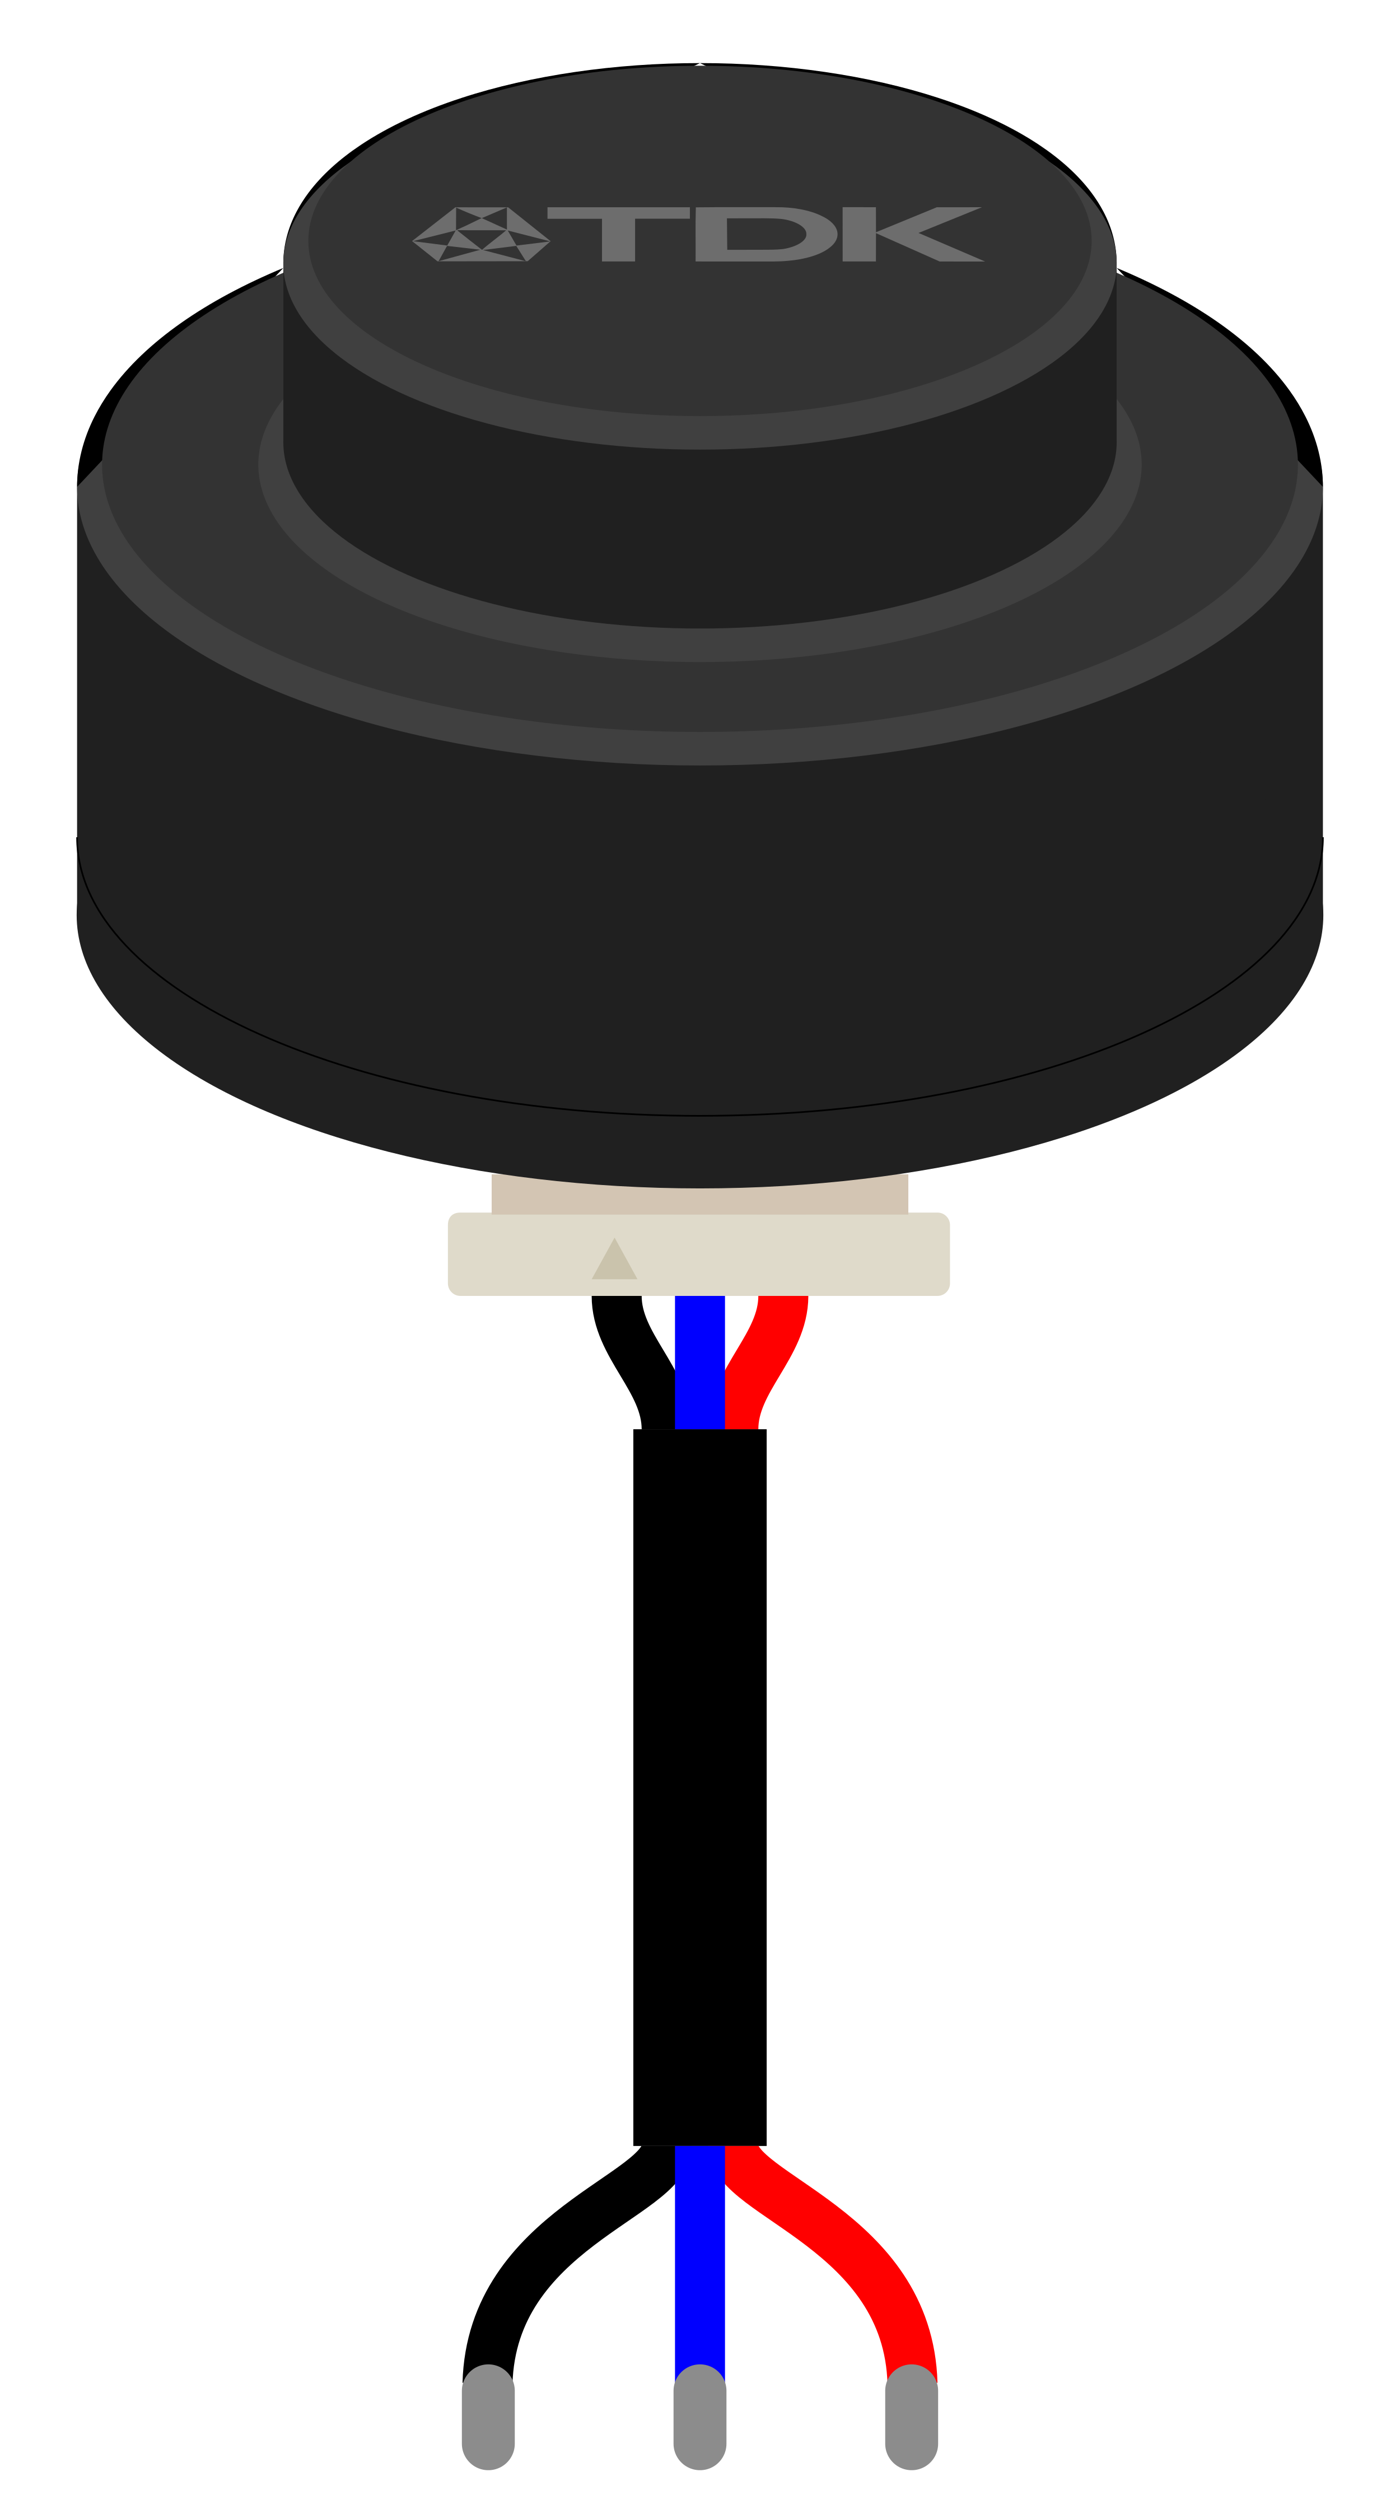 <?xml version="1.0" encoding="UTF-8" standalone="no"?>
<!DOCTYPE svg PUBLIC "-//W3C//DTD SVG 1.1//EN" "http://www.w3.org/Graphics/SVG/1.1/DTD/svg11.dtd">
<svg xmlns="http://www.w3.org/2000/svg" version="1.1" viewBox="0 0 168 300" width="16.8mm" height="30mm">


<g  id="breadboard">
<!--
<g transform="translate(84 70)">
	<rect id="connector10terminal" x="-13" y="73.5" fill="none" width="6" height="1"/>
	<rect id="connector1terminal" x="-3" y="73.5" fill="none" width="6" height="1"/>
	<rect id="connector2terminal" x="7" y="73.5" fill="none" width="6" height="1"/>
	
	<line  id="connector10pin" stroke-linecap="round" x1="-10" y1="62.317" x2="-10" y2="72.317" stroke="#8C8C8C" fill="none" stroke-width="6" />
	<line  id="connector1pin" stroke-linecap="round" x1="0" y1="62.317" x2="0" y2="72.317" stroke="#8C8C8C" fill="none" stroke-width="6" />
	<line  id="connector2pin" stroke-linecap="round" x1="10" y1="62.317" x2="10" y2="72.317" stroke="#8C8C8C" fill="none" stroke-width="6" />
</g>
-->
<g transform="translate(136.5 204.5) rotate(180)">
<!--
		<g transform="translate(52.5 0)" fill="none">
			<rect id="connector2terminal" x="-13" y="60" width="6" height="1"/>
			<rect id="connector1terminal" x="-3" y="60" width="6" height="1"/>
			<rect id="connector10terminal" x="7" y="60" width="6" height="1"/>
			<line id="connector2pin" x1="-10" x2="-10" y1="62.317" y2="72.317" stroke="#8C8C8C" stroke-linecap="round" stroke-width="6"/>
			<line id="connector1pin" x1= "0" x2="0" y1="62.317" y2="72.317" stroke="#8C8C8C" stroke-linecap="round" stroke-width="6"/>
			<line id="connector10pin" x1="10" x2="10" y1="62.317" y2="72.317" stroke="#8C8C8C" stroke-linecap="round" stroke-width="6"/>
		</g>
-->
		<g transform="translate(52.5 74)" fill="#dfdaca">
			<path d="m16.5-15v38.5h-33v-38.5z" fill="#dfdaca"/>
			<path d="m20 15v-21.5h-3.5v21.5h3.5" fill="#cac3ac"/>
			<path d="m-16.5-6.5v21.5h-3.5v-21.5h3.5" fill="#cac3ac"/>
			<path d="m-16.5 15v-2h-3.5v2h3.5" fill="#b9b3a6"/>
			<path d="m20 15v-2h-3.5v2h3.5" fill="#b9b3a6"/>
			<path d="m16.5 23.5-1.5 1.5h-30l-1.5-1.5h33" fill="#b9b3a6"/>
			<path d="m-28.5-25h57m-57 0c-0.828 0-1.5 0.672-1.5 1.5v7c0 0.828 0.672 1.5 1.5 1.5h8.5v8.5h7.5v-8.5h5.5v8.5h4.5v-8.5h5.5v8.5h4.5v-8.5h5.5v8.5h7.25v-8.5h8.5c1 0 1.5-0.6 1.5-1.5v-7c0-0.828-0.672-1.5-1.5-1.5"/>
			<path d="m-20-6.5h7.5v-8.5h5.5v8.5h4.5v-8.5h5.5v8.5h4.5v-8.5h5.5v8.5h7.25" stroke="#cac3ac" stroke-width=".4"/>
			<path d="m7.5-23h5.5l-2.75 5z" fill="#cac3ac" stroke-width=".5"/>
			<path d="m10-25c0-6-6-10-6-16" stroke="#000" stroke-width="6"/>
			<path d="m-10-25c0-6 6-10 6-16" stroke="red" stroke-width="6"/>
			<path d="m0-25v-16" stroke="blue" stroke-width="6"/>
			<path d="m0-41v-86" stroke="#000" stroke-width="16"/>
			<g transform="translate(0 -60)">
				<path d="m4-67c0-6 21-10 21.5-28.5" fill="none" stroke="#000" stroke-width="6"/>
				<path d="m-4-67c0-6-21-10-21.5-28.5" fill="none" stroke="red" stroke-width="6"/>
				<path d="m0-67v-28.5" stroke="blue" stroke-width="6"/>
			</g>
		</g>
		<g transform="translate(52.5 -90)" fill="none"  stroke-linecap="round">

			<rect id="connector2pin" x="-27.94" width="5.08" height="5.08"/>
			<rect id="connector1pin" x="-2.54" width="5.08" height="5.08"/>
			<rect id="connector0pin" x="22.86"  width="5.08" height="5.08"/>
			<line id="connector2leg" x1="-25.4" x2="-25.4" y1="1.27" y2="7.62" stroke="#8C8C8C" stroke-width="6.35"/>
			<line id="connector1leg" x1="0" x2="0" y1="1.27" y2="7.62" stroke="#8C8C8C" stroke-width="6.35"/>
			<line id="connector0leg" x1="25.4" x2="25.4" y1="1.27" y2="7.62" stroke="#8C8C8C"  stroke-width="6.35"/>
		</g>

</g>


<g transform="translate(84 80) scale(0.2) rotate(-90)">


   <path d="m-328.71-125v250 h24.16v-250" fill="#d3c5b3"/>

<path d="m-147.03 373.75h254.91 v-373.75v-373.75h-254.91" fill="#202020"/>
<ellipse rx="164" ry="374" cx="-149" fill="#202020"/>

   <path d="m196.49-316.92c-12.574-17.584-26.201-31.398-40.403-40.956-14.2-9.569-28.973-14.88-43.799-15.748-14.826-0.879-29.702 2.685-44.108 10.569-14.407 7.873-28.341 20.063-41.312 36.142-12.974 16.07-24.982 36.027-35.605 59.17-10.626 23.135-19.864 49.453-27.39 78.029-15.094 57.12-23.172 123.36-23.133 189.71-0.039 66.345 8.039 132.59 23.133 189.71 7.526 28.576 16.764 54.894 27.39 78.029 10.623 23.143 22.631 43.1 35.605 59.17 12.971 16.079 26.905 28.269 41.312 36.142 14.406 7.884 29.283 11.448 44.108 10.569 14.826-0.868 29.599-6.179 43.799-15.748 14.202-9.558 27.829-23.372 40.403-40.956" fill="#404040"/>

<path d="m107.88-373.75c14.391-0.012 28.718 3.627 42.225 10.485 5.339 2.708 10.555 5.895 15.648 9.561 29.128 20.964 54.059 56.989 73.492 103.7" fill="#000000"/>
   <path d="m107.88 373.75c14.391 0.012 28.718-3.627 42.225-10.485 5.339-2.708 10.555-5.895 15.648-9.561 29.128-20.964 54.059-56.989 73.492-103.7"  fill="#000000"/>

   <path d="m242.05-250c10.722-0.013 21.37 2.828 31.23 8.065 3.798 2.014 7.487 4.361 11.068 7.042 10.519 7.867 20.073 18.456 28.658 31.309 11.135 16.673 20.652 37.227 28.269 60.619 13.564 41.506 20.909 92.14 20.87 142.96" fill="#000000"/>
   <path d="m242.05 250c10.722 0.013 21.37-2.828 31.23-8.065 3.798-2.014 7.487-4.361 11.068-7.042 10.519-7.867 20.073-18.456 28.658-31.309 11.135-16.673 20.652-37.227 28.269-60.619 13.564-41.506 20.909-92.14 20.87-142.96" fill="#000000"/>



   <path d="m236.36-250c-45.513-104.74-114.88-137.34-175.4-82.42-60.518 54.915-100.11 186.38-100.11 332.42 0 146.04 39.591 277.5 100.11 332.42 60.518 54.916 129.88 22.321 175.4-82.42" fill="#333333"/>
#6d6d6d

   <path d="m160.6 250c-49.094 38.594-103.7 1.059-134.63-92.533-30.923-93.592-30.923-221.34 0-314.93 30.923-93.592 85.532-131.13 134.63-92.533"  fill="#404040"/>

   <path d="m134.72-250h107.33
v500 h-107.33" fill="#202020"/>
   <path d="m188.38-219.32c-16.924-20.766-36.287-31.441-55.589-30.646-19.302 0.691-38.49 12.849-55.085 34.905-16.619 21.966-30.599 53.769-40.135 91.302-9.576 37.481-14.683 80.589-14.66 123.76-0.023 43.167 5.083 86.275 14.66 123.76 9.536 37.533 23.516 69.336 40.135 91.302 16.595 22.056 35.783 34.214 55.085 34.905 19.302 0.795 38.665-9.88 55.589-30.646" fill="#202020"/>


   <path d="m302.98-209.61c-16.764-24.437-36.511-38.483-56.508-40.194-19.994-1.831-40.176 8.679-57.752 30.074-17.601 21.291-32.541 53.4-42.751 91.884-10.257 38.422-15.752 83.099-15.725 127.85-0.027 44.747 5.468 89.424 15.725 127.85 10.21 38.484 25.15 70.593 42.751 91.884 17.576 21.395 37.758 31.905 57.752 30.074 19.997-1.711 39.744-15.757 56.508-40.194" fill="#404040"/>

   <path d="m255.46 235c58.042 0 105.1-105.21 105.1-235 0-129.79-47.053-235-105.1-235-58.043 0-105.1 105.21-105.1 235 0 129.79 47.053 235 105.1 235" fill="#333333"/>


   <path d="m-102.31-373.75c-92.313 0-167.15 167.33-167.15 373.75" fill="none" stroke="#000000"/>  
   <path d="m-269.45 3.2791e-11c0 206.42 74.833 373.75 167.15 373.75" fill="none" stroke="#000000"/>


</g>

<g transform="scale(1, 0.448)">

<g transform="translate(44, 49.5) scale(0.22)  ">
<g fill="#6d6d6d">
<path d="M 48.385 27.376 L 77.19 27.42 L 100.331 68.639 L 87.826 93.019 L 38.647 93.159 L 24.775 68.499 Z" />
<path d="M 176.31 27.29 V 41.28 H 146.41 V 93.32 H 128.36 V 41.37 H 98.64 V 27.32 H 176.31 Z" />
<path d="M 179.55 27.41 C 194.00 27.03 208.56 27.37 223.03 27.25 C 232.52 26.98 241.78 30.80 248.14 37.88 C 258.09 48.22 259.63 64.99 252.15 77.15 C 247.42 85.21 239.20 90.71 230.07 92.48 C 224.67 93.67 219.48 93.33 214.00 93.35 C 202.47 93.34 190.95 93.36 179.42 93.34 C 179.51 71.42 179.25 49.30 179.55 27.41 Z"/>
<path d="M 259.61 27.215 L 277.78 27.27 L 277.81 57.735 L 310.99 27.32 L 335.595 27.285 L 301.015 58.61 L 337.345 93.4 L 312.56 93.38 L 277.81 58.855 L 277.78 93.34 L 259.63 93.31 Z"  />
</g>
<g fill="#333333">
<path d="M 48.801 27.766 C 54 33 57.96 36.53 62.686 40.545 C 54 50 54 50 48.74 55.263 Z"  />
<path d="M 76.49 27.49 L 76.51 54.48 L 62.795 40.569 L 76.49 27.49 Z" />
<path d="M 196.511 40.839 L 207 40.76 C 213.35 40.93 220.26 40.25 226.45 41.61 C 234.24 43.87 240.07 51.89 239.83 60.01 C 240.18 68.02 234.54 75.61 227.08 78.22 C 223.2 79.17 219.133 79.068 214.94 79.089 L 196.68 79.15 Z"  />
<path d="M 49.42 55.19 C 58.30 55.50 67.20 55.16 76.08 55.38 C 71.92 63.42 67.01 71.11 62.93 79.20 C 58.49 71.54 54.07 63.86 49.78 56.12 L 49.42 55.19 Z"  />
<path d="M 48.559 55.597 L 43.949 73.934 L 25.261 68.623 Z"  />
<path d="M 76.965 55.636 L 100.144 68.924 L 81.725 73.953 ZM 76.965 55.636 L 100 68.79 L 81.725 73.953 Z"  />
<path d="m 43.85 74.37 L 61.986 79.042 L 39.24 92.96 Z" />
<path d="M 81.608 74.359 L 86.876 93.074 L 63.419 79.374 Z"  />
</g>
</g>
</g>
   
</g>

</svg>